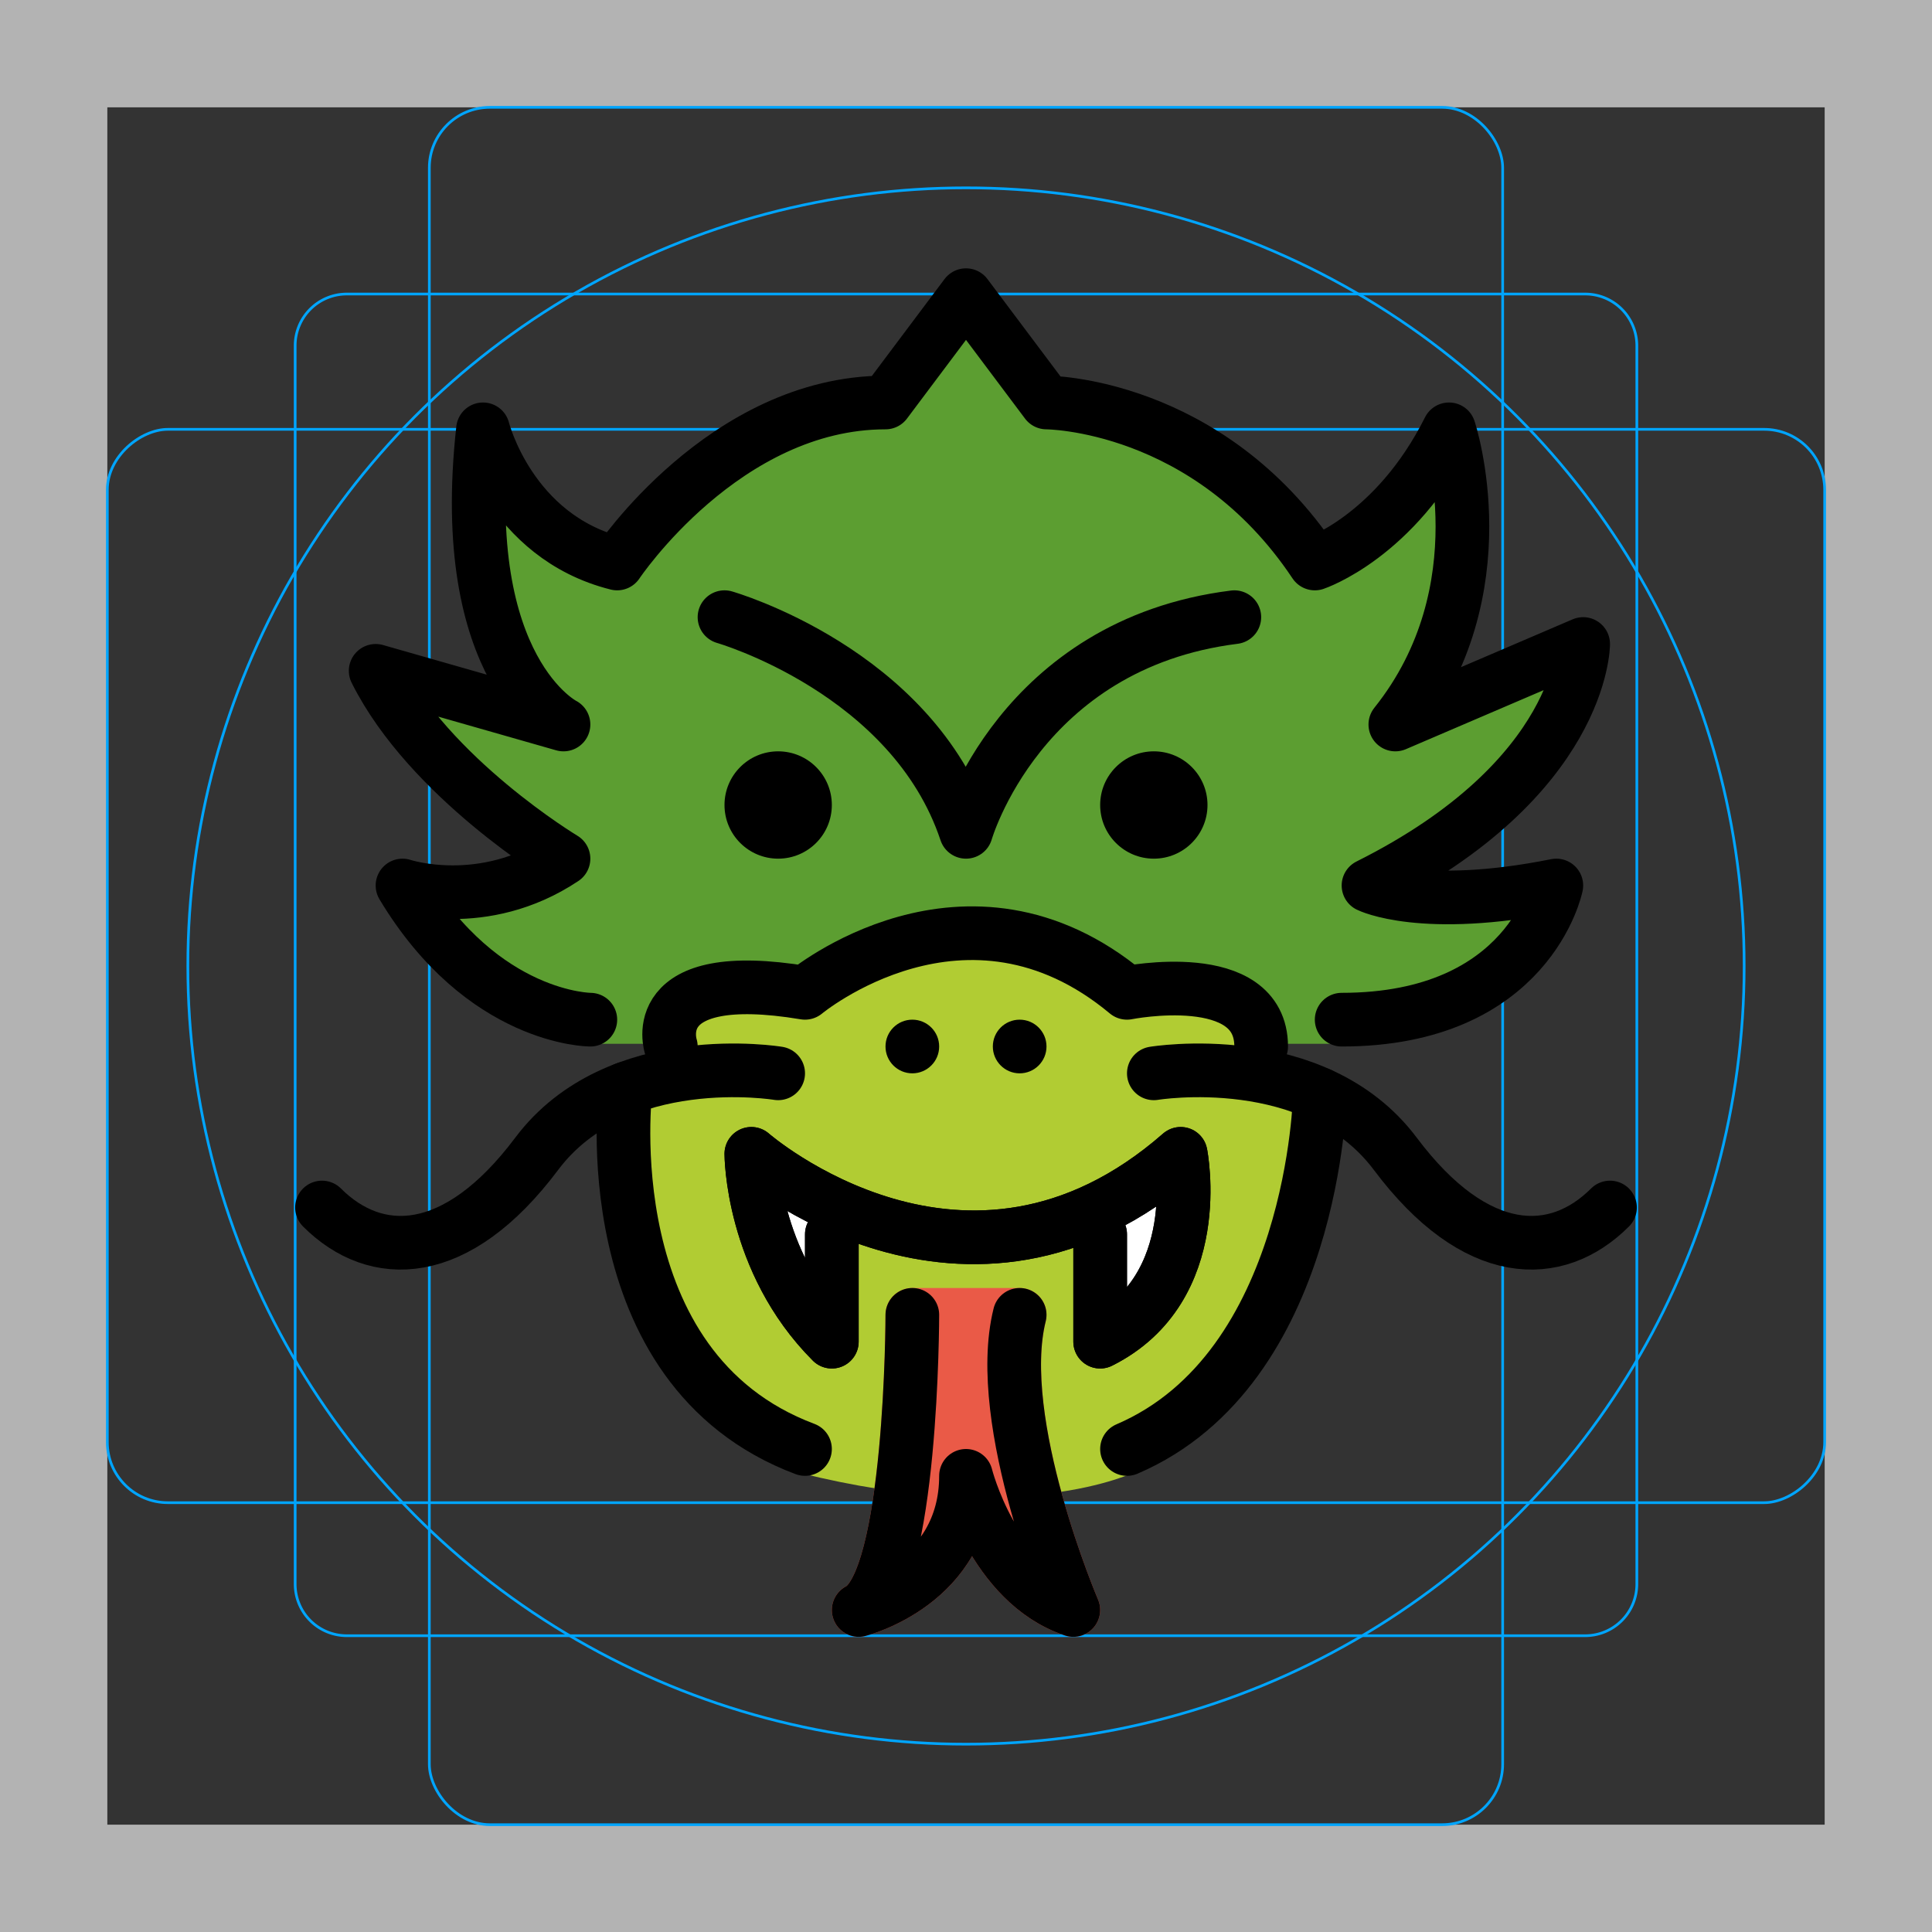 <svg id="emoji" xmlns="http://www.w3.org/2000/svg" viewBox="0 0 72 72">
  <rect x="0" y="0" width="72" height="72" fill="#333333" stroke="none"/>
  <g id="grid">
    <path d="M68,4V68H4V4H68m4-4H0V72H72V0Z" fill="#b3b3b3"/>
    <path d="M12.923,10.958H59.077A1.923,1.923,0,0,1,61,12.881V59.035a1.923,1.923,0,0,1-1.923,1.923H12.923A1.923,1.923,0,0,1,11,59.035V12.881A1.923,1.923,0,0,1,12.923,10.958Z" fill="none" stroke="#00a5ff" stroke-miterlimit="10" stroke-width=".1"/>
    <rect x="16" y="4" width="40" height="64" rx="2.254" fill="none" stroke="#00a5ff" stroke-miterlimit="10" stroke-width=".1"/>
    <rect x="16" y="4" width="40" height="64" rx="2.254" transform="translate(72) rotate(90)" fill="none" stroke="#00a5ff" stroke-miterlimit="10" stroke-width=".1"/>
    <circle cx="36" cy="36" r="29" fill="none" stroke="#00a5ff" stroke-miterlimit="10" stroke-width=".1"/>
  </g>
  <g id="color">
    <path fill="#5C9E31" stroke="#5C9E31" stroke-width="1.8" stroke-linecap="round" stroke-linejoin="round" stroke-miterlimit="10" d="M51,33c8-4,8-9,8-9l-7,3c4-5,2-11,2-11c-2,4-5,5-5,5c-4-6-10-6-10-6l-3-4l-3,4c-6,0-10,6-10,6c-4-1-5-5-5-5c-1,9,3,11,3,11l-7-2 c2,4,7,7,7,7c-3,2-6,1-6,1c3,5,7,5,7,5h28c7,0,8-5,8-5C53,34,51,33,51,33z"/>
    <path fill="#B1CC33" stroke="#B1CC33" stroke-width="2" stroke-linecap="round" stroke-linejoin="round" stroke-miterlimit="10" d="M26,38c0,0,0-1,4.054-0.929c0,0,5.947-3.965,11.894,0c0,0,4.053,0.946,4.053,2.929c0,0,4,3,1.894,5.992 c0,0,0,3.965-5.947,7.929c0,0-3.965,1.982-11.894,0c0,0-7.266-6.07-6.054-10.921C25,39,26,38,26,38z"/>
    <path fill="#EA5A47" stroke="#EA5A47" stroke-width="2" stroke-linecap="round" stroke-linejoin="round" stroke-miterlimit="10" d="M34,49c0,0,0,10-2,11c0,0,4-1,4-5c0,0,1,4,4,5c0,0-3-7-2-11H34z"/>
    <path fill="#FFFFFF" d="M31,46v4c-3-3-3-7-3-7s8,7,16,0c0,0,1,5-3,7v-4" stroke="none"/>
  </g>
  <g id="hair"/>
  <g id="skin"/>
  <g id="skin-shadow"/>
  <g id="line">
    <path fill="none" stroke="#000000" stroke-width="2" stroke-linecap="round" stroke-linejoin="round" stroke-miterlimit="10" d="M31,46v4c-3-3-3-7-3-7s8,7,16,0c0,0,1,5-3,7v-4"/>
    <path fill="none" stroke="#000000" stroke-width="2" stroke-linecap="round" stroke-linejoin="round" stroke-miterlimit="10" d="M27,23c0,0,7,2,9,8c0,0,2-7,10-8"/>
    <circle cx="29" cy="30" r="2" fill="#000000" stroke="none"/>
    <circle cx="43" cy="30" r="2" fill="#000000" stroke="none"/>
    <circle cx="34" cy="39" r="1" fill="#000000" stroke="none"/>
    <circle cx="38" cy="39" r="1" fill="#000000" stroke="none"/>
    <path fill="none" stroke="#000000" stroke-width="2" stroke-linecap="round" stroke-linejoin="round" stroke-miterlimit="10" d="M34,49c0,0,0,10-2,11c0,0,4-1,4-5c0,0,1,4,4,5c0,0-3-7-2-11"/>
    <path fill="none" stroke="#000000" stroke-width="2" stroke-linecap="round" stroke-linejoin="round" stroke-miterlimit="10" d="M22,38c0,0-4,0-7-5c0,0,3,1,6-1c0,0-5-3-7-7l7,2c0,0-4-2-3-11c0,0,1,4,5,5c0,0,4-6,10-6l3-4l3,4c0,0,6,0,10,6c0,0,3-1,5-5 c0,0,2,6-2,11l7-3c0,0,0,5-8,9c0,0,2,1,7,0c0,0-1,5-8,5"/>
    <path fill="none" stroke="#000000" stroke-width="2" stroke-linecap="round" stroke-linejoin="round" stroke-miterlimit="10" d="M25,39c0,0-1-3,5-2c0,0,6-5,12,0c0,0,5-1,5,2"/>
    <path fill="none" stroke="#000000" stroke-width="2" stroke-linecap="round" stroke-linejoin="round" stroke-miterlimit="10" d="M29,40c0,0-6-1-9,3s-6,4-8,2"/>
    <path fill="none" stroke="#000000" stroke-width="2" stroke-linecap="round" stroke-linejoin="round" stroke-miterlimit="10" d="M43,40c0,0,6-1,9,3s6,4,8,2"/>
    <path fill="none" stroke="#000000" stroke-width="2" stroke-linecap="round" stroke-linejoin="round" stroke-miterlimit="10" d="M23.315,40.571C23.315,40.571,22,51,30,54"/>
    <path fill="none" stroke="#000000" stroke-width="2" stroke-linecap="round" stroke-linejoin="round" stroke-miterlimit="10" d="M49.189,40.783C49.189,40.783,49,51,42,54"/>
    <path fill="none" stroke="#000000" stroke-width="2" stroke-linecap="round" stroke-linejoin="round" stroke-miterlimit="10" d="M31,46v4c-3-3-3-7-3-7s8,7,16,0c0,0,1,5-3,7v-4"/>
  </g>
</svg>
